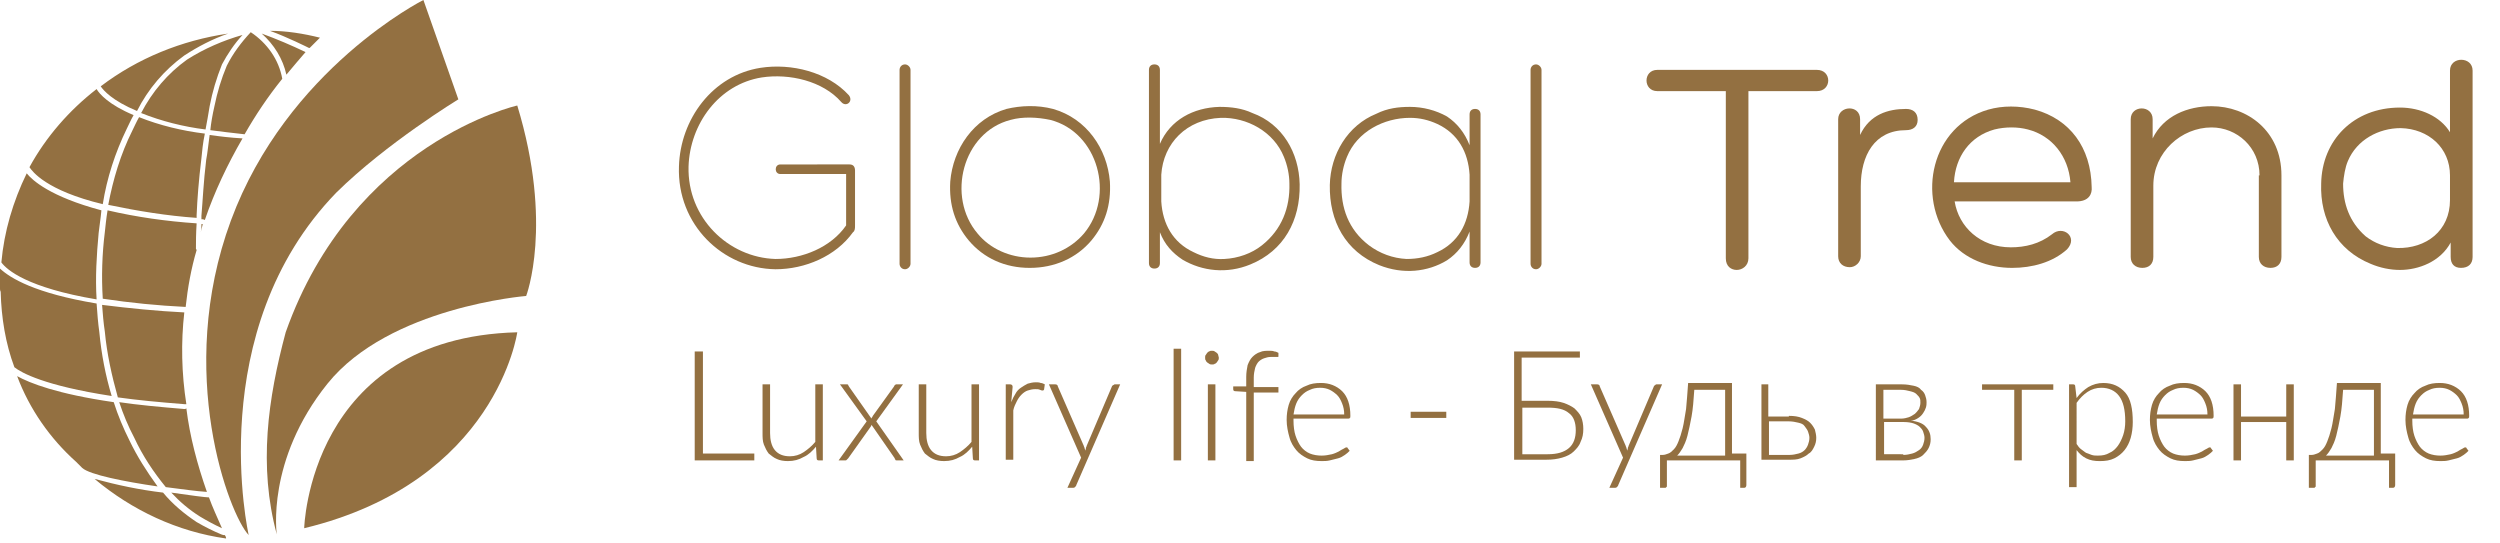<?xml version="1.0" encoding="utf-8"?>
<!-- Generator: Adobe Illustrator 22.0.1, SVG Export Plug-In . SVG Version: 6.00 Build 0)  -->
<svg version="1.1" id="Layer_1" xmlns="http://www.w3.org/2000/svg" xmlns:xlink="http://www.w3.org/1999/xlink" x="0px" y="0px"
	 viewBox="0 0 364.9 79.3" style="enable-background:new 0 0 364.9 79.3;" xml:space="preserve">
<style type="text/css">
	.st0{display:none;}
	.st1{display:inline;enable-background:new #937041;}
	.st2{fill:#937041;}
	.st3{enable-background:new #937041;}
	.st4{fill:#937041;}
	.st5{fill:url(#937041);}
	.st6{fill:url(#9370412);}
	.st7{fill:url(#9370413);}
	.st8{fill:url(#937041);}
	.st9{fill:url(#937041);}
	.st10{fill:url(#937041);}
	.st11{fill:url(#937041);}
	.st12{fill:url(#937041);}
	.st13{fill:url(#937041);}
</style>
<title>dark gold horizontal</title>
<g id="globe_gold">
	<g id="dark">
		<g class="st0">
			<g class="st1">
				<path class="st2" d="M133.8,65.2V66h-6.9V53.4h1v11.9h6L133.8,65.2L133.8,65.2z"/>
			</g>
			<g class="st1">
				<path class="st2" d="M141.8,57.1v9h-0.5c-0.1,0-0.2-0.1-0.2-0.2l-0.1-1.3c-0.4,0.5-0.8,1-1.4,1.2c-0.6,0.4-1.2,0.5-1.8,0.5
					c-0.5,0-1-0.1-1.3-0.2s-0.7-0.4-1-0.7c-0.2-0.4-0.5-0.6-0.6-1.1s-0.2-0.8-0.2-1.4V57h0.8v5.7c0,0.8,0.2,1.4,0.6,1.9
					c0.4,0.5,1,0.7,1.8,0.7c0.6,0,1.1-0.1,1.7-0.5c0.5-0.2,1-0.7,1.3-1.2V57h1v0.1H141.8z"/>
				<path class="st2" d="M151.4,66.1h-0.8c-0.1,0-0.1,0-0.2-0.1l-0.1-0.1l-2.7-3.9c0,0.1-0.1,0.2-0.1,0.4l-2.6,3.6l-0.1,0.1
					l-0.1,0.1H144l3.2-4.5l-3.1-4.3h0.8c0.1,0,0.1,0,0.2,0l0.1,0.1l2.6,3.8V61c0,0,0-0.1,0.1-0.1l2.4-3.5l0.1-0.1h0.1h0.8l-3.1,4.3
					L151.4,66.1z"/>
				<path class="st2" d="M160.1,57.1v9h-0.5c-0.1,0-0.2-0.1-0.2-0.2l-0.1-1.3c-0.4,0.5-0.8,1-1.4,1.2c-0.6,0.4-1.2,0.5-1.8,0.5
					c-0.5,0-1-0.1-1.3-0.2c-0.4-0.1-0.7-0.4-1-0.7c-0.2-0.4-0.5-0.6-0.6-1.1s-0.2-0.8-0.2-1.4V57h0.8v5.7c0,0.8,0.2,1.4,0.6,1.9
					s1,0.7,1.8,0.7c0.6,0,1.1-0.1,1.7-0.5c0.5-0.2,1-0.7,1.3-1.2V57h1v0.1H160.1z"/>
			</g>
			<g class="st1">
				<path class="st2" d="M163.8,59.2c0.1-0.4,0.2-0.7,0.5-1c0.1-0.2,0.4-0.5,0.6-0.7c0.2-0.2,0.5-0.4,0.7-0.5s0.6-0.1,1-0.1
					c0.2,0,0.4,0,0.6,0s0.4,0.1,0.5,0.1l-0.1,0.6c0,0.1-0.1,0.1-0.1,0.1c-0.1,0-0.2,0-0.4-0.1c-0.1-0.1-0.4-0.1-0.6-0.1
					c-0.4,0-0.6,0-1,0.1c-0.2,0.1-0.5,0.2-0.7,0.5c-0.2,0.2-0.4,0.5-0.6,0.7c-0.1,0.4-0.4,0.7-0.5,1.1v5.7h-0.8v-9h0.5
					c0.1,0,0.1,0,0.2,0.1c0.1,0.1,0.1,0.1,0.1,0.2L163.8,59.2z"/>
			</g>
			<g class="st1">
				<path class="st2" d="M176.6,57.1l-5.1,11.8c0,0.1-0.1,0.1-0.1,0.2c0,0-0.1,0.1-0.2,0.1h-0.6l1.6-3.5l-3.8-8.6h0.7
					c0.1,0,0.1,0,0.2,0.1s0.1,0.1,0.1,0.1l3,6.9c0,0.1,0.1,0.2,0.1,0.2c0,0.1,0,0.2,0.1,0.2c0-0.1,0.1-0.2,0.1-0.2
					c0-0.1,0.1-0.2,0.1-0.2l3-6.9c0-0.1,0.1-0.1,0.1-0.1h0.1L176.6,57.1L176.6,57.1L176.6,57.1z"/>
			</g>
			<g class="st1">
				<path class="st2" d="M183.7,53v13h-1V53H183.7z"/>
				<path class="st2" d="M188,54.1c0,0.1,0,0.2-0.1,0.4c0,0.1-0.1,0.1-0.1,0.2c-0.1,0.1-0.1,0.1-0.2,0.1c-0.1,0-0.2,0.1-0.4,0.1
					c-0.1,0-0.2,0-0.4-0.1c-0.1,0-0.2-0.1-0.2-0.1c-0.1-0.1-0.1-0.1-0.1-0.2c0-0.1-0.1-0.2-0.1-0.4s0-0.2,0.1-0.4
					c0-0.1,0.1-0.2,0.1-0.2c0.1-0.1,0.1-0.1,0.2-0.1c0.1,0,0.2-0.1,0.4-0.1c0.1,0,0.2,0,0.4,0.1c0.1,0,0.1,0.1,0.2,0.1
					c0.1,0.1,0.1,0.1,0.1,0.2C188,53.9,188,54,188,54.1z M187.7,57.1v9h-0.8v-9H187.7z"/>
			</g>
			<g class="st1">
				<path class="st2" d="M191.2,66.1v-8L190,58c-0.1,0-0.2-0.1-0.2-0.2v-0.4h1.6v-1.1c0-0.5,0.1-1,0.2-1.3c0.1-0.4,0.4-0.7,0.6-1
					c0.2-0.2,0.5-0.5,0.8-0.6s0.7-0.2,1.1-0.2c0.2,0,0.4,0,0.6,0s0.4,0.1,0.5,0.1v0.4c0,0,0,0.1-0.1,0.1H195c-0.1,0-0.1,0-0.2,0
					c-0.1,0-0.2,0-0.4,0s-0.6,0-0.8,0.1s-0.5,0.2-0.6,0.4s-0.4,0.5-0.4,0.7c-0.1,0.4-0.1,0.7-0.1,1.1v1.1h2.9v0.6h-2.9v8h-1.2v0.3
					H191.2z"/>
			</g>
			<g class="st1">
				<path class="st2" d="M196.7,61.3L196.7,61.3c0,0.8,0.1,1.4,0.2,1.9c0.1,0.5,0.4,1,0.7,1.3c0.2,0.4,0.6,0.6,1.1,0.7
					c0.4,0.1,0.8,0.2,1.3,0.2s0.8,0,1.2-0.1s0.6-0.2,0.8-0.4c0.2-0.1,0.4-0.2,0.5-0.4c0.1-0.1,0.2-0.1,0.2-0.1c0.1,0,0.1,0,0.1,0.1
					l0.2,0.2c-0.1,0.2-0.4,0.4-0.6,0.5s-0.5,0.2-0.8,0.4c-0.2,0.1-0.6,0.2-1,0.2c-0.4,0.1-0.7,0.1-1,0.1c-0.6,0-1.2-0.1-1.7-0.4
					c-0.5-0.2-1-0.5-1.3-1c-0.4-0.4-0.6-1-0.8-1.4c-0.2-0.6-0.2-1.3-0.2-2c0-0.6,0.1-1.2,0.2-1.8c0.2-0.6,0.5-1,0.8-1.4
					c0.4-0.4,0.7-0.7,1.3-1c0.5-0.2,1.1-0.4,1.7-0.4c0.5,0,1,0.1,1.4,0.2s0.8,0.5,1.1,0.7c0.2,0.2,0.6,0.7,0.7,1.2
					c0.2,0.5,0.2,1.1,0.2,1.7c0,0.1,0,0.2,0,0.2l-0.1,0.1h-6.4v0.7H196.7z M202.7,60.7c0-0.5-0.1-1-0.2-1.3c-0.1-0.4-0.4-0.7-0.6-1
					c-0.2-0.2-0.5-0.5-0.8-0.6s-0.7-0.2-1.1-0.2c-0.5,0-0.8,0.1-1.2,0.2c-0.4,0.1-0.7,0.4-1,0.6s-0.5,0.6-0.6,1s-0.2,0.8-0.4,1.3
					H202.7z"/>
				<path class="st2" d="M210.3,60.3h4.2V61h-4.2V60.3z"/>
			</g>
			<g class="st1">
				<path class="st2" d="M226.5,59.1c0.7,0,1.3,0.1,1.8,0.2c0.5,0.1,1,0.4,1.3,0.7c0.4,0.2,0.6,0.6,0.8,1.1c0.1,0.4,0.2,0.8,0.2,1.4
					s-0.1,1.1-0.2,1.6c-0.2,0.5-0.5,0.8-0.8,1.1c-0.4,0.4-0.8,0.6-1.3,0.7s-1.1,0.2-1.8,0.2h-3.8V53.4h7.8v0.7h-6.8v5
					C223.7,59.1,226.5,59.1,226.5,59.1z M226.3,65.3c1.1,0,1.9-0.2,2.5-0.7s0.8-1.2,0.8-2s-0.2-1.6-0.8-2c-0.6-0.5-1.3-0.7-2.5-0.7
					h-3v5.5h3V65.3z"/>
			</g>
			<g class="st1">
				<path class="st2" d="M239.7,57.1l-5.1,11.8c0,0.1-0.1,0.1-0.1,0.2s-0.1,0.1-0.2,0.1h-0.6l1.6-3.5l-3.8-8.6h0.7
					c0.1,0,0.1,0,0.2,0.1s0.1,0.1,0.1,0.1l3,6.9c0,0.1,0.1,0.2,0.1,0.2c0,0.1,0,0.2,0.1,0.2c0-0.1,0.1-0.2,0.1-0.2
					c0-0.1,0.1-0.2,0.1-0.2l3-6.9c0-0.1,0.1-0.1,0.1-0.1h0.1L239.7,57.1L239.7,57.1L239.7,57.1z"/>
			</g>
			<g class="st1">
				<path class="st2" d="M249.5,65.3v3.6c0,0.2-0.1,0.2-0.2,0.2h-0.5v-3.2h-8.5v3c0,0.1,0,0.1,0,0.1l-0.1,0.1h-0.5v-3.8h0.4
					c0.2,0,0.5,0,0.6-0.1c0.2-0.1,0.4-0.2,0.6-0.5c0.2-0.2,0.4-0.6,0.6-1c0.1-0.4,0.4-1,0.5-1.6s0.2-1.3,0.4-2.1
					c0.1-0.8,0.2-1.9,0.2-3h5.1v8.2h1.4V65.3z M247.1,65.5v-7.6h-3.6c-0.1,1.2-0.1,2.3-0.4,3.1c-0.1,0.8-0.2,1.6-0.5,2.1
					c-0.2,0.6-0.4,1.1-0.6,1.4c-0.2,0.4-0.5,0.6-0.6,0.8h5.6v0.2H247.1z"/>
				<path class="st2" d="M254.5,60.9c0.6,0,1.1,0.1,1.6,0.2c0.4,0.1,0.7,0.4,1,0.6c0.2,0.2,0.5,0.5,0.5,0.8s0.1,0.6,0.1,1
					s-0.1,0.7-0.2,1.1s-0.4,0.6-0.6,0.8c-0.2,0.2-0.6,0.5-1,0.6s-0.8,0.2-1.3,0.2h-3.1v-9h0.8V61L254.5,60.9L254.5,60.9L254.5,60.9z
					 M254.5,65.5c0.4,0,0.7,0,1.1-0.1c0.4-0.1,0.6-0.2,0.7-0.4c0.1-0.1,0.4-0.4,0.5-0.6s0.1-0.5,0.1-0.8c0-0.2,0-0.5-0.1-0.7
					s-0.2-0.5-0.4-0.6c-0.2-0.1-0.5-0.4-0.7-0.4c-0.4-0.1-0.7-0.1-1.2-0.1h-2.3v3.9h2.3L254.5,65.5L254.5,65.5z"/>
				<path class="st2" d="M267.7,57.1c0.6,0,1,0,1.3,0.1s0.7,0.2,1,0.5c0.2,0.2,0.4,0.4,0.5,0.7c0.1,0.2,0.1,0.5,0.1,0.8
					c0,0.2,0,0.4-0.1,0.6c-0.1,0.2-0.1,0.5-0.4,0.6c-0.2,0.1-0.4,0.4-0.6,0.6c-0.2,0.1-0.6,0.2-1,0.4c0.8,0.1,1.4,0.4,1.8,0.7
					c0.4,0.4,0.6,0.8,0.6,1.4c0,0.4-0.1,0.7-0.2,1.1s-0.4,0.6-0.7,0.8c-0.2,0.2-0.6,0.4-1.1,0.5c-0.4,0.1-0.8,0.1-1.3,0.1h-3.1v-9
					C264.4,57.1,267.7,57.1,267.7,57.1z M265.5,57.7v3.5h2.1c0.4,0,0.6,0,1-0.1c0.2-0.1,0.5-0.2,0.7-0.4c0.2-0.1,0.4-0.4,0.5-0.6
					c0.1-0.2,0.1-0.5,0.1-0.7s0-0.4-0.1-0.6c-0.1-0.2-0.2-0.4-0.4-0.5c-0.1-0.1-0.4-0.2-0.7-0.4c-0.2-0.1-0.6-0.1-1.1-0.1h-2.1V57.7
					z M267.9,65.5c0.4,0,0.7,0,1.1-0.1s0.6-0.2,0.7-0.4c0.2-0.1,0.4-0.4,0.5-0.6s0.1-0.5,0.1-0.8c0-0.2,0-0.5-0.1-0.7
					s-0.2-0.4-0.5-0.6c-0.2-0.1-0.5-0.2-0.7-0.4c-0.4-0.1-0.7-0.1-1.1-0.1h-2.4v3.7H267.9z"/>
				<path class="st2" d="M285.4,57.8h-3.7V66h-0.8v-8.2h-3.7v-0.6h8.4v0.6H285.4z"/>
				<path class="st2" d="M288.1,58.8c0.4-0.6,0.8-1,1.4-1.3c0.6-0.4,1.1-0.5,1.8-0.5c1.1,0,1.9,0.4,2.5,1.2s1,1.9,1,3.5
					c0,0.6-0.1,1.3-0.2,1.8s-0.5,1.1-0.7,1.4c-0.2,0.4-0.7,0.7-1.2,1c-0.5,0.2-1.1,0.4-1.7,0.4s-1.1-0.1-1.6-0.4
					c-0.5-0.2-0.8-0.6-1.2-1v4.3h-0.8V57.1h0.5c0.1,0,0.2,0.1,0.2,0.2L288.1,58.8L288.1,58.8z M288.1,64.1c0.1,0.2,0.4,0.5,0.6,0.6
					s0.4,0.4,0.6,0.5s0.5,0.2,0.7,0.2s0.5,0.1,0.7,0.1c0.5,0,1-0.1,1.4-0.2c0.4-0.2,0.7-0.5,1-0.8c0.2-0.4,0.5-0.7,0.6-1.2
					s0.2-1.1,0.2-1.6c0-1.3-0.2-2.3-0.7-2.9c-0.5-0.6-1.2-1-2.1-1c-0.6,0-1.1,0.1-1.6,0.5s-1,0.7-1.3,1.3V64h-0.1V64.1z"/>
				<path class="st2" d="M297.4,61.3L297.4,61.3c0,0.8,0.1,1.4,0.2,1.9s0.4,1,0.7,1.3c0.2,0.4,0.6,0.6,1.1,0.7
					c0.4,0.1,0.8,0.2,1.3,0.2s0.8,0,1.2-0.1c0.4-0.1,0.6-0.2,0.8-0.4c0.2-0.1,0.4-0.2,0.5-0.4c0.1-0.1,0.2-0.1,0.2-0.1
					c0.1,0,0.1,0,0.2,0.1l0.2,0.2c-0.1,0.2-0.4,0.4-0.6,0.5s-0.5,0.2-0.8,0.4c-0.4,0.1-0.6,0.2-1,0.2c-0.4,0.1-0.7,0.1-1,0.1
					c-0.6,0-1.2-0.1-1.7-0.4c-0.5-0.2-1-0.5-1.3-1c-0.4-0.4-0.6-1-0.8-1.4c-0.2-0.6-0.2-1.3-0.2-2c0-0.6,0.1-1.2,0.2-1.8
					c0.2-0.6,0.5-1,0.8-1.4c0.4-0.4,0.7-0.7,1.3-1c0.5-0.2,1.1-0.4,1.7-0.4c0.5,0,1,0.1,1.4,0.2s0.8,0.5,1.1,0.7
					c0.4,0.4,0.6,0.7,0.7,1.2c0.2,0.5,0.2,1.1,0.2,1.7c0,0.1,0,0.2,0,0.2l-0.1,0.1h-6.6v0.7H297.4z M303.4,60.7c0-0.5-0.1-1-0.2-1.3
					s-0.4-0.7-0.6-1c-0.2-0.2-0.5-0.5-0.8-0.6s-0.7-0.2-1.1-0.2c-0.5,0-0.8,0.1-1.2,0.2c-0.4,0.1-0.7,0.4-1,0.6
					c-0.2,0.2-0.5,0.6-0.6,1s-0.2,0.8-0.4,1.3H303.4z"/>
				<path class="st2" d="M313.5,57.1v9h-0.8v-4.4h-5.3v4.4h-0.8v-9h0.8v3.8h5.3v-3.8H313.5z"/>
			</g>
			<g class="st1">
				<path class="st2" d="M325.2,65.3v3.6c0,0.2-0.1,0.2-0.2,0.2h-0.5v-3.2H316v3c0,0.1,0,0.1,0,0.1l-0.1,0.1h-0.5v-3.8h0.4
					c0.2,0,0.5,0,0.6-0.1c0.2-0.1,0.4-0.2,0.6-0.5c0.2-0.2,0.4-0.6,0.6-1c0.1-0.4,0.4-1,0.5-1.6s0.2-1.3,0.4-2.1
					c0.1-0.8,0.2-1.9,0.2-3h5.1v8.2h1.4V65.3z M322.8,65.5v-7.6h-3.6c-0.1,1.2-0.1,2.3-0.4,3.1c-0.1,0.8-0.2,1.6-0.5,2.1
					c-0.2,0.6-0.4,1.1-0.6,1.4c-0.2,0.4-0.5,0.6-0.6,0.8h5.6v0.2H322.8z"/>
			</g>
			<g class="st1">
				<path class="st2" d="M327.2,61.3L327.2,61.3c0,0.8,0.1,1.4,0.2,1.9s0.4,1,0.7,1.3c0.2,0.4,0.6,0.6,1.1,0.7
					c0.4,0.1,0.8,0.2,1.3,0.2s0.8,0,1.2-0.1c0.4-0.1,0.6-0.2,0.8-0.4c0.2-0.1,0.4-0.2,0.5-0.4c0.1-0.1,0.2-0.1,0.2-0.1
					c0.1,0,0.1,0,0.1,0.1l0.2,0.2c-0.1,0.2-0.4,0.4-0.6,0.5s-0.5,0.2-0.8,0.4c-0.2,0.1-0.6,0.2-1,0.2c-0.4,0.1-0.7,0.1-1,0.1
					c-0.6,0-1.2-0.1-1.7-0.4c-0.5-0.2-1-0.5-1.3-1c-0.4-0.4-0.6-1-0.8-1.4c-0.2-0.6-0.2-1.3-0.2-2c0-0.6,0.1-1.2,0.2-1.8
					s0.5-1,0.8-1.4c0.4-0.5,0.7-0.7,1.3-1c0.5-0.2,1.1-0.4,1.7-0.4c0.5,0,1,0.1,1.4,0.2c0.5,0.1,0.8,0.5,1.1,0.7
					c0.4,0.4,0.6,0.7,0.7,1.2c0.2,0.5,0.2,1.1,0.2,1.7c0,0.1,0,0.2,0,0.2s-0.1,0.1-0.2,0.1H327v0.7H327.2z M333.2,60.7
					c0-0.5-0.1-1-0.2-1.3c-0.1-0.4-0.4-0.7-0.6-1s-0.5-0.5-0.8-0.6c-0.4-0.1-0.7-0.2-1.1-0.2c-0.5,0-0.8,0.1-1.2,0.2
					c-0.4,0.1-0.7,0.4-1,0.6s-0.5,0.6-0.6,1s-0.2,0.8-0.4,1.3H333.2z"/>
			</g>
		</g>
		<g>
			<path class="st2" d="M110.1,66.2v1h-8.7V51.3h1.2v14.9H110.1z"/>
			<path class="st2" d="M120.1,56.1v11.1h-0.6c-0.2,0-0.3-0.1-0.3-0.3l-0.1-1.7c-0.5,0.6-1.1,1.2-1.8,1.5c-0.7,0.4-1.4,0.6-2.3,0.6
				c-0.6,0-1.2-0.1-1.6-0.3c-0.5-0.2-0.8-0.5-1.2-0.8c-0.3-0.4-0.5-0.8-0.7-1.3s-0.2-1.1-0.2-1.7v-7.1h1.1v7.1c0,1,0.2,1.9,0.7,2.5
				c0.5,0.6,1.2,0.9,2.2,0.9c0.7,0,1.4-0.2,2-0.6c0.6-0.4,1.2-0.9,1.7-1.5v-8.4H120.1z"/>
			<path class="st2" d="M131.9,67.2h-1c-0.1,0-0.2,0-0.2-0.1c-0.1-0.1-0.1-0.1-0.1-0.2l-3.4-4.9c0,0.1-0.1,0.3-0.2,0.4l-3.2,4.5
				c-0.1,0.1-0.1,0.1-0.2,0.2c-0.1,0.1-0.1,0.1-0.2,0.1h-1l4.1-5.7l-3.9-5.4h1c0.1,0,0.2,0,0.2,0.1s0.1,0.1,0.1,0.2l3.3,4.7
				c0-0.1,0-0.1,0.1-0.2c0-0.1,0.1-0.1,0.1-0.2l3.1-4.3c0-0.1,0.1-0.1,0.1-0.2c0.1,0,0.1-0.1,0.2-0.1h1l-3.9,5.4L131.9,67.2z"/>
			<path class="st2" d="M142.9,56.1v11.1h-0.6c-0.2,0-0.3-0.1-0.3-0.3l-0.1-1.7c-0.5,0.6-1.1,1.2-1.8,1.5c-0.7,0.4-1.4,0.6-2.3,0.6
				c-0.6,0-1.2-0.1-1.6-0.3c-0.5-0.2-0.8-0.5-1.2-0.8c-0.3-0.4-0.5-0.8-0.7-1.3s-0.2-1.1-0.2-1.7v-7.1h1.1v7.1c0,1,0.2,1.9,0.7,2.5
				c0.5,0.6,1.2,0.9,2.2,0.9c0.7,0,1.4-0.2,2-0.6c0.6-0.4,1.2-0.9,1.7-1.5v-8.4H142.9z"/>
			<path class="st2" d="M147.6,58.7c0.2-0.5,0.4-0.9,0.6-1.2c0.2-0.4,0.5-0.7,0.8-0.9c0.3-0.2,0.6-0.4,1-0.6
				c0.4-0.1,0.7-0.2,1.2-0.2c0.2,0,0.5,0,0.7,0.1c0.2,0,0.4,0.1,0.6,0.2l-0.1,0.7c0,0.1-0.1,0.2-0.2,0.2c-0.1,0-0.2,0-0.4-0.1
				c-0.2-0.1-0.4-0.1-0.7-0.1c-0.4,0-0.8,0.1-1.1,0.2c-0.3,0.1-0.6,0.3-0.9,0.6c-0.3,0.3-0.5,0.6-0.7,1c-0.2,0.4-0.4,0.8-0.5,1.3
				v7.2h-1.1V56.1h0.6c0.1,0,0.2,0,0.3,0.1c0.1,0.1,0.1,0.1,0.1,0.3L147.6,58.7z"/>
			<path class="st2" d="M163.5,56.1l-6.4,14.7c0,0.1-0.1,0.2-0.2,0.3c-0.1,0.1-0.2,0.1-0.3,0.1h-0.8l2-4.4l-4.7-10.7h0.9
				c0.1,0,0.2,0,0.3,0.1c0.1,0.1,0.1,0.1,0.1,0.2l3.8,8.7c0,0.1,0.1,0.2,0.1,0.3c0,0.1,0.1,0.2,0.1,0.4c0-0.1,0.1-0.2,0.1-0.4
				c0-0.1,0.1-0.2,0.1-0.3l3.7-8.7c0-0.1,0.1-0.1,0.2-0.2c0.1,0,0.1-0.1,0.2-0.1H163.5z"/>
			<path class="st2" d="M172.4,50.9v16.3h-1.1V50.9H172.4z"/>
			<path class="st2" d="M177.9,52.2c0,0.1,0,0.3-0.1,0.4c-0.1,0.1-0.1,0.2-0.2,0.3c-0.1,0.1-0.2,0.2-0.3,0.2
				c-0.1,0.1-0.2,0.1-0.4,0.1c-0.1,0-0.3,0-0.4-0.1c-0.1-0.1-0.2-0.1-0.3-0.2c-0.1-0.1-0.2-0.2-0.2-0.3c-0.1-0.1-0.1-0.2-0.1-0.4
				s0-0.3,0.1-0.4c0.1-0.1,0.1-0.2,0.2-0.3c0.1-0.1,0.2-0.2,0.3-0.2c0.1-0.1,0.2-0.1,0.4-0.1c0.1,0,0.3,0,0.4,0.1
				c0.1,0.1,0.2,0.1,0.3,0.2c0.1,0.1,0.2,0.2,0.2,0.3C177.8,51.9,177.9,52.1,177.9,52.2z M177.4,56.1v11.1h-1.1V56.1H177.4z"/>
			<path class="st2" d="M181.9,67.2v-10l-1.6-0.1c-0.2,0-0.3-0.1-0.3-0.3v-0.4h1.9V55c0-0.6,0.1-1.2,0.2-1.7
				c0.2-0.5,0.4-0.9,0.7-1.2s0.7-0.6,1.1-0.7c0.4-0.2,0.9-0.2,1.4-0.2c0.2,0,0.5,0,0.7,0.1c0.2,0,0.4,0.1,0.6,0.2l0,0.5
				c0,0.1,0,0.1-0.1,0.1s-0.1,0-0.2,0c-0.1,0-0.2,0-0.3,0c-0.1,0-0.3,0-0.5,0c-0.4,0-0.7,0.1-1,0.2c-0.3,0.1-0.6,0.3-0.8,0.5
				c-0.2,0.2-0.4,0.6-0.5,0.9c-0.1,0.4-0.2,0.9-0.2,1.4v1.4h3.6v0.8h-3.6v10H181.9z"/>
			<path class="st2" d="M188.8,61.2v0.2c0,0.8,0.1,1.6,0.3,2.2s0.5,1.2,0.8,1.6s0.8,0.8,1.3,1c0.5,0.2,1.1,0.3,1.7,0.3
				c0.6,0,1-0.1,1.5-0.2c0.4-0.1,0.8-0.3,1-0.4c0.3-0.2,0.5-0.3,0.7-0.4s0.3-0.2,0.4-0.2c0.1,0,0.2,0,0.2,0.1l0.3,0.4
				c-0.2,0.2-0.4,0.4-0.7,0.6s-0.6,0.4-1,0.5c-0.4,0.1-0.8,0.2-1.2,0.3c-0.4,0.1-0.8,0.1-1.2,0.1c-0.8,0-1.5-0.1-2.1-0.4
				c-0.6-0.3-1.2-0.7-1.6-1.2c-0.4-0.5-0.8-1.1-1-1.9c-0.2-0.7-0.4-1.6-0.4-2.5c0-0.8,0.1-1.5,0.3-2.2c0.2-0.7,0.6-1.3,1-1.7
				c0.4-0.5,1-0.9,1.6-1.1c0.6-0.3,1.3-0.4,2.1-0.4c0.6,0,1.2,0.1,1.7,0.3s1,0.5,1.4,0.9c0.4,0.4,0.7,0.9,0.9,1.5
				c0.2,0.6,0.3,1.3,0.3,2.1c0,0.2,0,0.3-0.1,0.3c0,0.1-0.1,0.1-0.2,0.1H188.8z M196.2,60.5c0-0.6-0.1-1.1-0.3-1.6s-0.4-0.9-0.7-1.2
				c-0.3-0.3-0.7-0.6-1.1-0.8c-0.4-0.2-0.9-0.3-1.4-0.3c-0.6,0-1.1,0.1-1.5,0.3c-0.5,0.2-0.8,0.4-1.2,0.8c-0.3,0.3-0.6,0.7-0.8,1.2
				c-0.2,0.5-0.3,1-0.4,1.6H196.2z"/>
			<path class="st2" d="M205.9,60.1h5.2V61h-5.2V60.1z"/>
			<path class="st2" d="M225.9,58.5c0.9,0,1.7,0.1,2.3,0.3s1.2,0.5,1.6,0.8c0.4,0.4,0.8,0.8,1,1.3c0.2,0.5,0.3,1.1,0.3,1.7
				c0,0.7-0.1,1.3-0.4,1.9c-0.2,0.6-0.6,1-1,1.4s-1,0.7-1.7,0.9s-1.4,0.3-2.3,0.3H221V51.3h9.6v0.9h-8.5v6.3H225.9z M225.9,66.3
				c1.4,0,2.4-0.3,3.1-0.9c0.7-0.6,1-1.5,1-2.6c0-1.1-0.3-2-1-2.5c-0.7-0.6-1.7-0.8-3.1-0.8h-3.7v6.8H225.9z"/>
			<path class="st2" d="M242.6,56.1l-6.4,14.7c0,0.1-0.1,0.2-0.2,0.3c-0.1,0.1-0.2,0.1-0.3,0.1h-0.8l2-4.4l-4.7-10.7h0.9
				c0.1,0,0.2,0,0.3,0.1c0.1,0.1,0.1,0.1,0.1,0.2l3.8,8.7c0,0.1,0.1,0.2,0.1,0.3c0,0.1,0.1,0.2,0.1,0.4c0-0.1,0.1-0.2,0.1-0.4
				c0-0.1,0.1-0.2,0.1-0.3l3.7-8.7c0-0.1,0.1-0.1,0.2-0.2s0.1-0.1,0.2-0.1H242.6z"/>
			<path class="st2" d="M254.9,66.4v4.4c0,0.2-0.1,0.4-0.3,0.4h-0.6v-4h-10.7v3.7c0,0.1,0,0.2-0.1,0.2c0,0.1-0.1,0.1-0.2,0.1h-0.7
				v-4.8h0.4c0.3,0,0.5-0.1,0.8-0.2c0.3-0.1,0.5-0.3,0.8-0.6c0.3-0.3,0.5-0.7,0.7-1.2c0.2-0.5,0.4-1.1,0.6-1.9
				c0.2-0.8,0.3-1.7,0.5-2.8c0.1-1.1,0.2-2.3,0.3-3.8h6.4v10.3H254.9z M251.8,66.4v-9.5h-4.5c-0.1,1.5-0.2,2.8-0.4,3.9
				c-0.2,1.1-0.4,2-0.6,2.8c-0.2,0.8-0.5,1.4-0.7,1.8c-0.3,0.5-0.5,0.8-0.8,1.1H251.8z"/>
			<path class="st2" d="M261.1,60.7c0.8,0,1.4,0.1,1.9,0.3s0.9,0.4,1.2,0.7c0.3,0.3,0.5,0.6,0.7,1c0.1,0.4,0.2,0.8,0.2,1.2
				c0,0.5-0.1,0.9-0.3,1.3s-0.4,0.8-0.8,1c-0.3,0.3-0.7,0.5-1.2,0.7c-0.5,0.2-1.1,0.2-1.7,0.2h-4V56.1h1v4.7H261.1z M261.2,66.4
				c0.5,0,0.9-0.1,1.3-0.2c0.4-0.1,0.7-0.3,0.9-0.5c0.2-0.2,0.4-0.5,0.5-0.8s0.2-0.6,0.2-1c0-0.3-0.1-0.6-0.2-0.9
				c-0.1-0.3-0.3-0.5-0.5-0.8s-0.5-0.4-0.9-0.5s-0.9-0.2-1.4-0.2h-2.9v4.9H261.2z"/>
			<path class="st2" d="M277.6,56.1c0.7,0,1.2,0.1,1.7,0.2c0.5,0.1,0.9,0.3,1.1,0.6c0.3,0.2,0.5,0.5,0.6,0.8c0.1,0.3,0.2,0.6,0.2,1
				c0,0.2,0,0.5-0.1,0.8c-0.1,0.3-0.2,0.5-0.4,0.8c-0.2,0.3-0.4,0.5-0.7,0.7c-0.3,0.2-0.7,0.4-1.1,0.4c1,0.1,1.8,0.4,2.2,0.9
				c0.5,0.5,0.7,1.1,0.7,1.8c0,0.5-0.1,0.9-0.3,1.3c-0.2,0.4-0.5,0.7-0.8,1s-0.8,0.5-1.3,0.6s-1,0.2-1.6,0.2h-4V56.1H277.6z
				 M274.9,56.8v4.3h2.6c0.4,0,0.8-0.1,1.1-0.2c0.3-0.1,0.6-0.3,0.9-0.5c0.2-0.2,0.4-0.4,0.6-0.7c0.1-0.3,0.2-0.6,0.2-0.9
				c0-0.3,0-0.5-0.1-0.7c-0.1-0.2-0.3-0.4-0.5-0.6c-0.2-0.2-0.5-0.3-0.9-0.4c-0.4-0.1-0.8-0.2-1.3-0.2H274.9z M277.8,66.4
				c0.5,0,0.9-0.1,1.3-0.2c0.4-0.1,0.7-0.3,1-0.5c0.3-0.2,0.5-0.5,0.6-0.8s0.2-0.6,0.2-1c0-0.3-0.1-0.6-0.2-0.9s-0.3-0.5-0.5-0.7
				c-0.2-0.2-0.6-0.4-0.9-0.5s-0.8-0.2-1.4-0.2h-2.9v4.7H277.8z"/>
			<path class="st2" d="M299.8,56.9h-4.7v10.3h-1.1V56.9h-4.7v-0.8h10.4V56.9z"/>
			<path class="st2" d="M303.1,58.1c0.5-0.7,1.1-1.2,1.7-1.6c0.7-0.4,1.4-0.6,2.2-0.6c1.4,0,2.4,0.5,3.2,1.4
				c0.8,0.9,1.1,2.4,1.1,4.3c0,0.8-0.1,1.6-0.3,2.3s-0.5,1.3-0.9,1.8c-0.4,0.5-0.9,0.9-1.5,1.2s-1.3,0.4-2.1,0.4
				c-0.8,0-1.4-0.1-2-0.4s-1-0.7-1.4-1.2v5.4H302V56.1h0.6c0.2,0,0.3,0.1,0.3,0.3L303.1,58.1z M303.1,64.8c0.2,0.3,0.4,0.6,0.7,0.8
				s0.5,0.4,0.7,0.5c0.3,0.1,0.5,0.2,0.8,0.3s0.6,0.1,0.9,0.1c0.7,0,1.2-0.1,1.7-0.4c0.5-0.2,0.9-0.6,1.2-1c0.3-0.4,0.6-1,0.8-1.6
				c0.2-0.6,0.3-1.3,0.3-2c0-1.7-0.3-2.9-0.9-3.7s-1.5-1.2-2.6-1.2c-0.7,0-1.4,0.2-2,0.6s-1.1,0.9-1.6,1.6V64.8z"/>
			<path class="st2" d="M314.8,61.2v0.2c0,0.8,0.1,1.6,0.3,2.2s0.5,1.2,0.8,1.6s0.8,0.8,1.3,1c0.5,0.2,1.1,0.3,1.7,0.3
				c0.6,0,1-0.1,1.5-0.2c0.4-0.1,0.8-0.3,1-0.4c0.3-0.2,0.5-0.3,0.7-0.4s0.3-0.2,0.4-0.2c0.1,0,0.2,0,0.2,0.1l0.3,0.4
				c-0.2,0.2-0.4,0.4-0.7,0.6s-0.6,0.4-1,0.5c-0.4,0.1-0.8,0.2-1.2,0.3c-0.4,0.1-0.8,0.1-1.2,0.1c-0.8,0-1.5-0.1-2.1-0.4
				c-0.6-0.3-1.2-0.7-1.6-1.2c-0.4-0.5-0.8-1.1-1-1.9c-0.2-0.7-0.4-1.6-0.4-2.5c0-0.8,0.1-1.5,0.3-2.2c0.2-0.7,0.6-1.3,1-1.7
				c0.4-0.5,1-0.9,1.6-1.1c0.6-0.3,1.3-0.4,2.1-0.4c0.6,0,1.2,0.1,1.7,0.3s1,0.5,1.4,0.9c0.4,0.4,0.7,0.9,0.9,1.5
				c0.2,0.6,0.3,1.3,0.3,2.1c0,0.2,0,0.3-0.1,0.3c0,0.1-0.1,0.1-0.2,0.1H314.8z M322.2,60.5c0-0.6-0.1-1.1-0.3-1.6s-0.4-0.9-0.7-1.2
				c-0.3-0.3-0.7-0.6-1.1-0.8c-0.4-0.2-0.9-0.3-1.4-0.3c-0.6,0-1.1,0.1-1.5,0.3c-0.5,0.2-0.8,0.4-1.2,0.8c-0.3,0.3-0.6,0.7-0.8,1.2
				c-0.2,0.5-0.3,1-0.4,1.6H322.2z"/>
			<path class="st2" d="M334.8,56.1v11.1h-1.1v-5.6h-6.6v5.6h-1.1V56.1h1.1v4.7h6.6v-4.7H334.8z"/>
			<path class="st2" d="M349.6,66.4v4.4c0,0.2-0.1,0.4-0.3,0.4h-0.6v-4h-10.7v3.7c0,0.1,0,0.2-0.1,0.2c0,0.1-0.1,0.1-0.2,0.1H337
				v-4.8h0.4c0.3,0,0.5-0.1,0.8-0.2c0.3-0.1,0.5-0.3,0.8-0.6c0.3-0.3,0.5-0.7,0.7-1.2c0.2-0.5,0.4-1.1,0.6-1.9
				c0.2-0.8,0.3-1.7,0.5-2.8c0.1-1.1,0.2-2.3,0.3-3.8h6.4v10.3H349.6z M346.5,66.4v-9.5H342c-0.1,1.5-0.2,2.8-0.4,3.9
				c-0.2,1.1-0.4,2-0.6,2.8c-0.2,0.8-0.5,1.4-0.7,1.8c-0.3,0.5-0.5,0.8-0.8,1.1H346.5z"/>
			<path class="st2" d="M352.1,61.2v0.2c0,0.8,0.1,1.6,0.3,2.2s0.5,1.2,0.8,1.6s0.8,0.8,1.3,1c0.5,0.2,1.1,0.3,1.7,0.3
				c0.6,0,1-0.1,1.5-0.2c0.4-0.1,0.8-0.3,1-0.4c0.3-0.2,0.5-0.3,0.7-0.4s0.3-0.2,0.4-0.2c0.1,0,0.2,0,0.2,0.1l0.3,0.4
				c-0.2,0.2-0.4,0.4-0.7,0.6s-0.6,0.4-1,0.5c-0.4,0.1-0.8,0.2-1.2,0.3c-0.4,0.1-0.8,0.1-1.2,0.1c-0.8,0-1.5-0.1-2.1-0.4
				c-0.6-0.3-1.2-0.7-1.6-1.2c-0.4-0.5-0.8-1.1-1-1.9c-0.2-0.7-0.4-1.6-0.4-2.5c0-0.8,0.1-1.5,0.3-2.2c0.2-0.7,0.6-1.3,1-1.7
				c0.4-0.5,1-0.9,1.6-1.1c0.6-0.3,1.3-0.4,2.1-0.4c0.6,0,1.2,0.1,1.7,0.3s1,0.5,1.4,0.9c0.4,0.4,0.7,0.9,0.9,1.5
				c0.2,0.6,0.3,1.3,0.3,2.1c0,0.2,0,0.3-0.1,0.3c0,0.1-0.1,0.1-0.2,0.1H352.1z M359.6,60.5c0-0.6-0.1-1.1-0.3-1.6s-0.4-0.9-0.7-1.2
				c-0.3-0.3-0.7-0.6-1.1-0.8c-0.4-0.2-0.9-0.3-1.4-0.3c-0.6,0-1.1,0.1-1.5,0.3c-0.5,0.2-0.8,0.4-1.2,0.8c-0.3,0.3-0.6,0.7-0.8,1.2
				c-0.2,0.5-0.3,1-0.4,1.6H359.6z"/>
		</g>
		<g>
			<g>
				<g class="st3">
					<g>
						<path class="st4" d="M297,16c5.1,1.4,8.2,5.5,8.3,11.3l0,0c0.1,1-0.4,2.1-2.2,2.1h-17.8c0.6,3.7,3.7,6.7,8.2,6.7
							c2.1,0,4.2-0.5,6-1.9c1.6-1.4,3.9,0.4,2.2,2.2c-2.1,1.9-5.1,2.7-8,2.7c-3.5,0-7-1.3-9.1-4c-4.9-6.4-2.7-16.7,5.6-19.1
							C292.3,15.4,294.7,15.4,297,16L297,16z M285.2,26.6h17c-0.3-3.8-2.7-6.8-6.2-7.7l0,0c-1.5-0.4-3.3-0.4-4.9,0
							C287.5,19.9,285.4,22.9,285.2,26.6z"/>
					</g>
					<g>
						<path class="st4" d="M329.8,25.6c0-4.1-3.3-7-7-7c-4.4,0-8.5,3.6-8.5,8.5v10.4c0,1-0.6,1.6-1.6,1.6s-1.7-0.6-1.7-1.6V17.4
							c0-2.1,3.2-2.1,3.2,0v2.8c1.6-3.3,5.1-4.7,8.6-4.7c5.2,0,10.2,3.6,10.2,10.1v11.9c0,1-0.6,1.6-1.6,1.6s-1.7-0.6-1.7-1.6V25.6
							H329.8z"/>
					</g>
					<g>
						<path class="st4" d="M350.3,15.7c3,0,5.9,1.3,7.3,3.6v-9c0-2.1,3.3-2.1,3.3,0v27.2c0,1-0.6,1.6-1.7,1.6c-1,0-1.5-0.6-1.5-1.6
							v-2.1c-1.5,2.8-4.7,4-7.4,4c-1.4,0-2.9-0.3-4.3-0.9l0,0c-4.9-2-7.4-6.5-7.2-11.7C338.9,20.5,343.5,15.7,350.3,15.7z
							 M357.6,29.2v-3.6c0-4-3.1-6.8-7.2-6.9c-3.2,0-6.4,1.7-7.7,4.8c-0.4,0.9-0.6,2.2-0.7,3.3c0,2.9,0.9,5.6,3.3,7.7
							c1.3,1,2.9,1.6,4.6,1.7C354.1,36.3,357.6,33.7,357.6,29.2z"/>
					</g>
					<g class="st3">
						<path class="st4" d="M265.2,10.2c2.2,0,2.2,3.1,0,3.1h-10c0,8.1,0,16.3,0,24.4c0,1.1-0.9,1.7-1.7,1.7s-1.6-0.5-1.6-1.7V13.3
							h-10c-2.1,0-2.1-3.1,0-3.1C241.9,10.2,265.2,10.2,265.2,10.2z"/>
					</g>
					<g class="st3">
						<path class="st4" d="M271.5,19.7c1.4-3,4.1-3.8,6.7-3.8c1,0,1.7,0.5,1.7,1.6c0,1-0.7,1.5-1.7,1.5c-4.6,0-6.6,3.7-6.6,8.2v10.2
							c0,0.9-0.8,1.6-1.6,1.6c-1,0-1.7-0.6-1.7-1.6v-20c0-2,3.2-2.2,3.2,0V19.7z"/>
					</g>
				</g>
				<g class="st3">
					<g>
						<path class="st4" d="M132.9,38.5c0,0.4-0.4,0.8-0.8,0.8c-0.5,0-0.8-0.4-0.8-0.8V10.2c0-0.4,0.3-0.8,0.8-0.8
							c0.4,0,0.8,0.4,0.8,0.8V38.5z"/>
					</g>
					<g>
						<path class="st4" d="M141.4,35.1c-2-2.4-2.9-5.2-2.7-8.6c0.4-4.8,3.4-9.2,8.2-10.6c2.1-0.5,4.5-0.6,6.8,0
							c4.9,1.4,7.9,5.8,8.3,10.6c0.2,3.4-0.7,6.2-2.7,8.6c-2.2,2.6-5.4,4-9,4S143.6,37.7,141.4,35.1z M147.5,17.5
							c-7,1.8-9.4,11.2-4.8,16.6c1.8,2.2,4.7,3.5,7.7,3.5c3.1,0,5.9-1.3,7.8-3.5c4.6-5.5,2.1-14.8-4.9-16.6
							C151.4,17.1,149.3,17,147.5,17.5z"/>
					</g>
					<g>
						<path class="st4" d="M189.7,26.9c0.1,5.3-2.3,9.7-7.2,11.7c-3.4,1.4-7,1-9.9-0.7c-1.5-1-2.6-2.2-3.3-4v4.5
							c0,0.5-0.3,0.8-0.8,0.8s-0.8-0.3-0.8-0.8V10.2c0-0.5,0.3-0.8,0.8-0.8s0.8,0.3,0.8,0.8V21c1.5-3.5,4.9-5.3,8.7-5.4
							c1.7,0,3.3,0.2,4.8,0.9C187.2,18.1,189.6,22.3,189.7,26.9z M178.7,37.8c2-0.1,4-0.8,5.5-2c2.9-2.3,4.1-5.5,4-9
							c0-1.3-0.3-2.7-0.8-3.9c-1.5-3.7-5.4-5.8-9.2-5.7c-5,0.2-8.4,3.7-8.7,8.3v3.9c0.2,3.3,1.7,6,4.7,7.4
							C175.6,37.5,177.1,37.9,178.7,37.8z"/>
					</g>
					<g>
						<path class="st4" d="M205.8,15.6c1.9,0,3.8,0.5,5.4,1.4c1.5,1,2.6,2.4,3.3,4.2v-4.5c0-0.5,0.3-0.8,0.8-0.8s0.8,0.3,0.8,0.8
							v21.6c0,0.5-0.3,0.8-0.8,0.8s-0.8-0.3-0.8-0.8v-4.5c-0.7,1.8-1.8,3.2-3.3,4.2c-2.8,1.7-6.4,2.1-9.9,0.7
							c-4.9-2-7.3-6.4-7.2-11.7c0.1-4.5,2.6-8.7,6.8-10.4C202.5,15.8,204.1,15.6,205.8,15.6z M214.5,29.4v-3.9
							c-0.2-3.3-1.7-6-4.7-7.4c-1.3-0.6-2.6-0.9-4-0.9c-3.8,0-7.7,2-9.2,5.7c-0.5,1.2-0.8,2.6-0.8,3.9c-0.1,3.5,1,6.7,4,9
							c1.6,1.2,3.5,1.9,5.5,2c1.6,0,3.1-0.3,4.5-1C212.8,35.4,214.3,32.7,214.5,29.4z"/>
					</g>
					<g>
						<path class="st4" d="M225,38.5c0,0.4-0.4,0.8-0.8,0.8c-0.5,0-0.8-0.4-0.8-0.8V10.2c0-0.4,0.3-0.8,0.8-0.8
							c0.4,0,0.8,0.4,0.8,0.8V38.5z"/>
					</g>
					<g class="st3">
						<g>
							<path class="st4" d="M113.2,39.3c-7.7-0.1-14.4-6.5-14.1-15C99.3,17.4,104,11,111,9.9c4.5-0.7,9.8,0.6,12.9,4
								c0.7,0.9-0.4,1.8-1.1,1c-2.7-3.1-7.6-4.2-11.6-3.6c-6.3,1-10.5,6.8-10.7,13c-0.2,7.5,5.8,13.3,12.7,13.5
								c3.9,0,8.1-1.7,10.3-4.9v-7.5h-9.6c-0.9,0-0.9-1.4,0-1.4H124c0.6,0,0.8,0.4,0.8,0.9v8c0,0.4,0,0.8-0.3,1
								C122,37.4,117.5,39.3,113.2,39.3z"/>
						</g>
					</g>
				</g>
			</g>
			<g>
				
					<linearGradient id="SVGID_1_" gradientUnits="userSpaceOnUse" x1="861.246" y1="-473.591" x2="882.416" y2="-452.411" gradientTransform="matrix(1 0 0 -1 -617.45 -443.03)">
					<stop  offset="0" style="#937041"/>
					<stop  offset="0.42" style="#937041"/>
					<stop  offset="0.76" style="#937041"/>
					<stop  offset="1" style="#937041"/>
				</linearGradient>
				<path class="st5" d="M266,11.2c0.9,0,1.5,0.7,1.5,1.6s-0.7,1.5-1.5,1.5h-10v24.4c0,0.9-0.7,1.7-1.7,1.7l0,0
					c-0.9,0-1.6-0.7-1.6-1.6v-0.1V14.4h-10c-0.9,0-1.6-0.7-1.6-1.5c0-0.9,0.7-1.6,1.6-1.6l0,0L266,11.2z"/>
				
					<linearGradient id="SVGID_2_" gradientUnits="userSpaceOnUse" x1="882.028" y1="-477.607" x2="898.505" y2="-461.12" gradientTransform="matrix(1 0 0 -1 -617.45 -443.03)">
					<stop  offset="0" style="#937041"/>
					<stop  offset="0.42" style="#937041"/>
					<stop  offset="0.76" style="#937041"/>
					<stop  offset="1" style="#937041"/>
				</linearGradient>
				<path class="st6" d="M272.3,20.7c1.4-3,4.1-3.8,6.7-3.8c0.8-0.1,1.6,0.4,1.7,1.3l0,0c0,0.1,0,0.2,0,0.3c0,1-0.7,1.5-1.7,1.5
					c-4.6,0-6.6,3.7-6.6,8.2v10.2c0,0.9-0.7,1.6-1.5,1.6h-0.1c-0.8,0.1-1.6-0.6-1.7-1.4c0-0.1,0-0.1,0-0.2v-20c0-2,3.2-2.2,3.2,0
					V20.7z"/>
				
					<linearGradient id="SVGID_3_" gradientUnits="userSpaceOnUse" x1="903.399" y1="-479.911" x2="920.279" y2="-463.021" gradientTransform="matrix(1 0 0 -1 -617.45 -443.03)">
					<stop  offset="0" style="#937041"/>
					<stop  offset="0.42" style="#937041"/>
					<stop  offset="0.76" style="#937041"/>
					<stop  offset="1" style="#937041"/>
				</linearGradient>
				<path class="st7" d="M297.7,17c5.1,1.4,8.2,5.5,8.3,11.3l0,0c0.1,1-0.4,2.1-2.2,2.1H286c0.7,4,4.2,6.9,8.2,6.7
					c2.2,0,4.3-0.6,6-1.9c1.6-1.4,3.9,0.4,2.2,2.2c-5.2,4.1-12.6,3.5-17.1-1.3c-4.9-6.4-2.7-16.8,5.6-19.1
					C293.1,16.4,295.4,16.4,297.7,17L297.7,17z M285.9,27.6h17c-0.2-3.6-2.7-6.7-6.2-7.6l0,0c-1.6-0.4-3.3-0.4-4.9,0
					C288.4,20.9,286,24,285.9,27.6L285.9,27.6z"/>
				
					<linearGradient id="SVGID_4_" gradientUnits="userSpaceOnUse" x1="929.286" y1="-482.372" x2="948.774" y2="-462.884" gradientTransform="matrix(1 0 0 -1 -617.45 -443.03)">
					<stop  offset="0" style="#937041"/>
					<stop  offset="0.42" style="#937041"/>
					<stop  offset="0.76" style="#937041"/>
					<stop  offset="1" style="#937041"/>
				</linearGradient>
				<path class="st8" d="M330.5,26.6c0-3.9-3.1-7-7-7c-4.7,0-8.4,3.8-8.5,8.5v10.4c0.1,0.8-0.5,1.5-1.3,1.6l0,0c-0.1,0-0.2,0-0.3,0
					c-0.8,0.1-1.6-0.5-1.7-1.3c0-0.1,0-0.2,0-0.2V18.4c0-0.9,0.7-1.6,1.6-1.6l0,0c0.9,0,1.6,0.7,1.6,1.6v2.8
					c1.6-3.3,5.1-4.7,8.6-4.7c5.2,0,10.2,3.6,10.2,10.1v11.9c0.1,0.8-0.5,1.5-1.3,1.6l0,0h-0.3c-0.8,0.1-1.6-0.5-1.7-1.4
					c0-0.1,0-0.1,0-0.2L330.5,26.6z"/>
				
					<linearGradient id="SVGID_5_" gradientUnits="userSpaceOnUse" x1="961.234" y1="-480.928" x2="983.784" y2="-458.377" gradientTransform="matrix(1 0 0 -1 -617.45 -443.03)">
					<stop  offset="0" style="#937041"/>
					<stop  offset="0.42" style="#937041"/>
					<stop  offset="0.76" style="#937041"/>
					<stop  offset="1" style="#937041"/>
				</linearGradient>
				<path class="st9" d="M351,16.7c3,0,5.9,1.3,7.3,3.6v-9c0-2.1,3.3-2.1,3.3,0v27.2c0,0.8-0.6,1.5-1.4,1.6h-0.3
					c-0.8,0.1-1.5-0.5-1.5-1.2l0,0c0-0.1,0-0.2,0-0.3v-2.2c-1.6,2.6-4.4,4.1-7.4,4c-1.5,0-3-0.3-4.3-0.9l0,0
					c-4.9-2-7.4-6.5-7.2-11.7c-0.1-6.1,4.9-11.1,11-11.2l0,0L351,16.7z M358.3,30.3v-3.5c0-4-3.1-6.8-7.1-6.9
					c-3.3-0.1-6.3,1.8-7.7,4.8c-0.4,1.1-0.6,2.2-0.7,3.3c-0.2,2.9,1.1,5.8,3.3,7.7c1.3,1,2.9,1.6,4.6,1.7
					C354.8,37.3,358.3,34.7,358.3,30.3L358.3,30.3z"/>
			</g>
		</g>
		<g>
			<g>
				<path class="st4" d="M75.5,48.5c0,0-3,21.8-31.1,28.6C44.4,77.1,45.1,49.3,75.5,48.5z"/>
				<path class="st4" d="M75.5,15.4c0,0-24,5.4-33.8,33.1c-2.6,9.7-4,19.5-1.3,29.5c0,0-1.6-10.8,7.4-22s29-12.8,29-12.8
					S80.8,32.8,75.5,15.4z"/>
				<path class="st4" d="M36.3,78.1c0,0-6.8-29.8,12.8-50c7.3-7.2,17.8-13.6,17.8-13.6L61.8,0c0,0-19.9,10-28.1,32.2
					S33.5,75.2,36.3,78.1z"/>
				<path class="st4" d="M38.2,4.9c1.8,1.6,3.1,3.7,3.6,6c1.1-1.3,2-2.4,2.8-3.3C42.5,6.6,40.4,5.7,38.2,4.9z M39.4,4.5
					c2.5,0.9,5.5,2.4,5.7,2.5h0.1c1-1,1.5-1.5,1.5-1.5C44.3,4.9,41.8,4.5,39.4,4.5L39.4,4.5z M41.2,11.5c-0.5-2.8-2.2-5.2-4.6-6.8
					c-1.4,1.5-2.6,3.1-3.5,4.9c-0.8,1.9-1.4,3.9-1.8,5.9C31,16.8,30.8,18,30.7,19c1.5,0.2,3.2,0.4,5,0.6l0,0
					C37.3,16.8,39.1,14.1,41.2,11.5C41.1,11.6,41.2,11.5,41.2,11.5L41.2,11.5z M30.6,19.7c-0.2,1.4-0.3,2.6-0.5,3.6
					c-0.4,3.3-0.5,5.9-0.7,8.2V32h0.2c0.1,0,0.2,0.1,0.3,0.1c1.4-4.1,3.3-8.1,5.5-11.9C33.6,20.1,32,19.9,30.6,19.7L30.6,19.7z
					 M29.6,32.7h-0.2c0,0.4,0,0.8-0.1,1.2C29.4,33.5,29.5,33.1,29.6,32.7L29.6,32.7z M14.1,13c-4,3.1-7.4,7-9.8,11.4
					C4.7,25,6.7,27.8,15,29.8c0.6-3.8,1.8-7.5,3.5-11c0.3-0.6,0.6-1.3,1-2C15.9,15.3,14.5,13.7,14.1,13z M20.3,17.1
					c-0.4,0.7-0.7,1.4-1,2c-1.7,3.4-2.8,7.1-3.5,10.8c4.3,0.9,8.6,1.6,12.9,1.9v-0.4c0.1-2.4,0.3-5,0.7-8.3c0.1-1,0.2-2.2,0.5-3.6
					C26.6,19.1,23.3,18.3,20.3,17.1L20.3,17.1z M28.7,32.6c-4.4-0.3-8.7-0.9-13-1.9c-0.2,1.2-0.3,2.3-0.4,3.2
					c-0.4,3.2-0.5,6.5-0.3,9.7c4,0.6,8,1,12.1,1.2l0,0c0.3-2.8,0.8-5.6,1.6-8.3c0-0.1-0.1-0.1-0.1-0.2
					C28.6,35.4,28.6,34.1,28.7,32.6L28.7,32.6z M26.9,45.6c-4-0.2-8-0.6-12-1.1c0.1,1.3,0.2,2.6,0.4,3.9c0.3,3.2,1,6.4,1.9,9.6
					c2.8,0.4,6,0.7,9.8,1c0.1,0,0.1,0,0.2,0C26.5,54.5,26.4,50,26.9,45.6L26.9,45.6z M27.2,59.6c-0.1,0.1-0.2,0.1-0.3,0.1l0,0
					c-3.6-0.3-6.8-0.6-9.5-1c0.6,1.8,1.3,3.5,2.2,5.2c1.2,2.6,2.8,5,4.6,7.2c2.3,0.3,4.5,0.6,6,0.7C28.8,67.8,27.7,63.7,27.2,59.6
					L27.2,59.6z M30.5,72.6c-0.5,0-2.7-0.3-5.5-0.7c1.2,1.3,2.6,2.5,4.2,3.5c1,0.6,2.1,1.2,3.2,1.7C31.7,75.5,31,74,30.5,72.6
					L30.5,72.6z M32.8,78.1h-0.2L32.3,78c-1.2-0.5-2.4-1.1-3.6-1.8c-1.8-1.2-3.5-2.6-4.9-4.3c-3.4-0.4-6.7-1.1-10-2
					c5.5,4.6,12.1,7.7,19.2,8.7C33,78.4,32.9,78.2,32.8,78.1L32.8,78.1z M18.9,64.3c-0.9-1.8-1.7-3.7-2.3-5.6
					c-8.3-1.2-12.3-2.8-14.1-3.8c1.8,4.8,4.8,9.1,8.6,12.5l0.1,0.1l0.8,0.8l0,0c1.1,1,6.2,2,11,2.7C21.4,68.8,20,66.6,18.9,64.3
					L18.9,64.3z M16.3,57.8c-0.9-3-1.5-6.1-1.8-9.3c-0.2-1.4-0.3-2.8-0.4-4.2c-9-1.5-12.6-3.7-14.1-5.1c0,1,0,2,0,2.9
					c0,0.2,0,0.3,0.1,0.5l0,0c0.1,3.8,0.7,7.5,2,11l0,0C3.1,54.4,6.5,56.3,16.3,57.8L16.3,57.8z M3.9,25.3c-2,4.1-3.3,8.5-3.7,13
					C1,39.4,4,42,14.1,43.7c-0.2-3.2,0-6.5,0.3-9.7c0.1-1,0.3-2.1,0.4-3.3l0,0C7.3,28.7,4.7,26.3,3.9,25.3L3.9,25.3z M27.3,8.7
					c-2.8,2-5.1,4.7-6.7,7.8c3,1.2,6.2,2,9.4,2.4c0.2-1,0.4-2.2,0.6-3.4c0.4-2.1,1-4.1,1.8-6.1c0.8-1.5,1.8-3,3-4.3
					C32.6,5.9,29.8,7.1,27.3,8.7L27.3,8.7z M14.7,12.6c0.4,0.6,1.7,2.1,5.3,3.6c1.6-3.2,4-6,6.9-8.1c2-1.3,4.1-2.4,6.4-3.2
					C26.5,5.9,20.1,8.5,14.7,12.6L14.7,12.6z"/>
			</g>
			<g>
				
					<linearGradient id="SVGID_6_" gradientUnits="userSpaceOnUse" x1="659.129" y1="-515.671" x2="694.839" y2="-495.055" gradientTransform="matrix(1 0 0 -1 -617.45 -443.03)">
					<stop  offset="0" style="#937041"/>
					<stop  offset="0.42" style="#937041"/>
					<stop  offset="0.76" style="#937041"/>
					<stop  offset="1" style="#937041"/>
				</linearGradient>
				<path class="st10" d="M75.7,49.1c0,0-3,21.8-31.1,28.6C44.7,77.8,45.3,50,75.7,49.1z"/>
				
					<linearGradient id="SVGID_7_" gradientUnits="userSpaceOnUse" x1="648.539" y1="-505.158" x2="701.971" y2="-474.307" gradientTransform="matrix(1 0 0 -1 -617.45 -443.03)">
					<stop  offset="0" style="#937041"/>
					<stop  offset="0.42" style="#937041"/>
					<stop  offset="0.76" style="#937041"/>
					<stop  offset="1" style="#937041"/>
				</linearGradient>
				<path class="st11" d="M75.7,16c0,0-24,5.4-33.8,33.1c-2.6,9.7-4,19.5-1.3,29.5c0,0-1.6-10.8,7.4-22s29-12.8,29-12.8
					S81.1,33.4,75.7,16z"/>
				
					<linearGradient id="SVGID_8_" gradientUnits="userSpaceOnUse" x1="640.096" y1="-498.023" x2="693.164" y2="-467.383" gradientTransform="matrix(1 0 0 -1 -617.45 -443.03)">
					<stop  offset="0" style="#937041"/>
					<stop  offset="0.42" style="#937041"/>
					<stop  offset="0.76" style="#937041"/>
					<stop  offset="1" style="#937041"/>
				</linearGradient>
				<path class="st12" d="M36.5,78.7c0,0-6.8-29.8,12.8-50C56.5,21.4,67,15.1,67,15.1L62,0.6c0,0-19.8,9.9-28.1,32.2
					S33.8,75.9,36.5,78.7z"/>
				
					<linearGradient id="SVGID_9_" gradientUnits="userSpaceOnUse" x1="626.819" y1="-511.595" x2="663.201" y2="-448.567" gradientTransform="matrix(1 0 0 -1 -617.45 -443.03)">
					<stop  offset="0" style="#937041"/>
					<stop  offset="0.42" style="#937041"/>
					<stop  offset="0.76" style="#937041"/>
					<stop  offset="1" style="#937041"/>
				</linearGradient>
				<path class="st13" d="M38.4,5.5c1.8,1.6,3.1,3.7,3.6,6c1.1-1.3,2-2.4,2.8-3.3C42.8,7.2,40.6,6.3,38.4,5.5z M39.6,5.2
					c2.5,0.9,5.5,2.4,5.7,2.5h0.1c1-1,1.5-1.5,1.5-1.5C44.5,5.5,42.1,5.2,39.6,5.2L39.6,5.2z M41.4,12.2c-0.5-2.8-2.2-5.2-4.6-6.8
					c-1.4,1.5-2.6,3.1-3.5,4.9c-0.8,1.9-1.4,3.9-1.8,5.9c-0.3,1.2-0.5,2.4-0.6,3.4c1.5,0.2,3.2,0.4,5,0.6l0,0
					C37.6,17.4,39.4,14.8,41.4,12.2L41.4,12.2L41.4,12.2z M30.8,20.3c-0.2,1.4-0.3,2.6-0.5,3.6c-0.4,3.3-0.5,5.9-0.7,8.2v0.4h0.2
					c0.1,0,0.2,0.1,0.3,0.1c1.4-4.1,3.3-8.1,5.5-11.9C33.9,20.7,32.3,20.5,30.8,20.3L30.8,20.3z M29.8,33.3h-0.2
					c0,0.4,0,0.8-0.1,1.2C29.6,34.1,29.7,33.7,29.8,33.3L29.8,33.3z M14.2,13.6c-4,3.1-7.4,7-9.8,11.4c0.4,0.6,2.4,3.4,10.7,5.4
					c0.6-3.8,1.8-7.5,3.5-11c0.3-0.6,0.6-1.3,1-2C16.2,16,14.7,14.4,14.2,13.6L14.2,13.6z M20.4,17.8c-0.4,0.7-0.7,1.4-1,2
					c-1.7,3.4-2.8,7.1-3.4,10.8c4.3,0.9,8.6,1.6,12.9,1.9v-0.4c0.1-2.4,0.3-5,0.7-8.3c0.1-1,0.2-2.2,0.5-3.6
					C26.8,19.7,23.6,18.9,20.4,17.8L20.4,17.8z M28.8,33.3c-4.4-0.3-8.7-0.9-13-1.9c-0.2,1.2-0.3,2.3-0.4,3.2
					c-0.4,3.2-0.5,6.5-0.4,9.7c4,0.6,8,1,12,1.2l0,0c0.3-2.8,0.8-5.6,1.6-8.3c0-0.1-0.1-0.1-0.1-0.2C28.6,36,28.7,34.8,28.8,33.3
					L28.8,33.3z M27.1,46.3c-4-0.2-8-0.6-12-1.1c0.1,1.3,0.2,2.6,0.4,3.9c0.3,3.2,1,6.4,1.9,9.5c2.8,0.4,6,0.7,9.8,1h0.2
					C26.7,55.1,26.6,50.7,27.1,46.3L27.1,46.3z M27.3,60.3c-0.1,0.1-0.2,0.1-0.3,0.1l0,0c-3.6-0.3-6.8-0.6-9.5-1
					c0.6,1.8,1.3,3.5,2.2,5.2c1.2,2.6,2.8,5,4.6,7.2c2.3,0.3,4.5,0.6,6,0.7C29,68.5,28,64.4,27.3,60.3L27.3,60.3z M30.7,73.3
					c-0.5,0-2.7-0.3-5.5-0.7c1.2,1.3,2.6,2.5,4.2,3.5c1,0.6,2.1,1.2,3.2,1.7C31.9,76.2,31.3,74.7,30.7,73.3L30.7,73.3z M33,78.7
					h-0.2l-0.3-0.1c-1.2-0.5-2.4-1.2-3.5-1.8c-1.9-1.2-3.5-2.6-5-4.3c-3.4-0.4-6.7-1.1-10-2c5.5,4.7,12.2,7.7,19.3,8.8
					C33.2,79.1,33.1,78.9,33,78.7L33,78.7z M19.1,64.8c-0.9-1.8-1.7-3.7-2.3-5.6C8.4,58,4.5,56.4,2.7,55.4c1.8,4.8,4.8,9.1,8.6,12.5
					l0.1,0.1l0.8,0.8l0,0c1.1,1,6.2,2,11,2.7C21.6,69.4,20.2,67.2,19.1,64.8z M16.5,58.4c-0.9-3-1.5-6.1-1.8-9.3
					c-0.2-1.4-0.3-2.8-0.4-4.2c-9-1.5-12.6-3.7-14.1-5.1c-0.1,0.9-0.1,1.8-0.1,2.8c0,0.2,0,0.3,0.1,0.5l0,0c0.1,3.8,0.7,7.5,2,11
					l0,0C3.3,55,6.7,57,16.5,58.4L16.5,58.4z M4.1,25.8c-2,4.1-3.3,8.5-3.7,13c0.8,1.1,3.8,3.7,13.9,5.4c-0.2-3.2,0-6.5,0.3-9.7
					c0.1-1,0.3-2.1,0.4-3.3l0,0C7.5,29.4,4.9,27,4.1,25.8z M27.5,9.3c-2.8,2-5.1,4.7-6.7,7.8c3,1.1,6.1,1.9,9.3,2.4
					c0.2-1,0.4-2.2,0.6-3.4c0.4-2.1,1-4.1,1.8-6.1c0.8-1.5,1.8-3,3-4.3C32.7,6.4,30,7.7,27.5,9.3L27.5,9.3z M14.9,13.2
					c0.4,0.6,1.7,2.1,5.3,3.6c1.6-3.2,4-6,6.9-8.1c2-1.3,4.1-2.4,6.4-3.2C26.7,6.5,20.3,9.1,14.9,13.2L14.9,13.2z"/>
			</g>
		</g>
	</g>
</g>
</svg>
